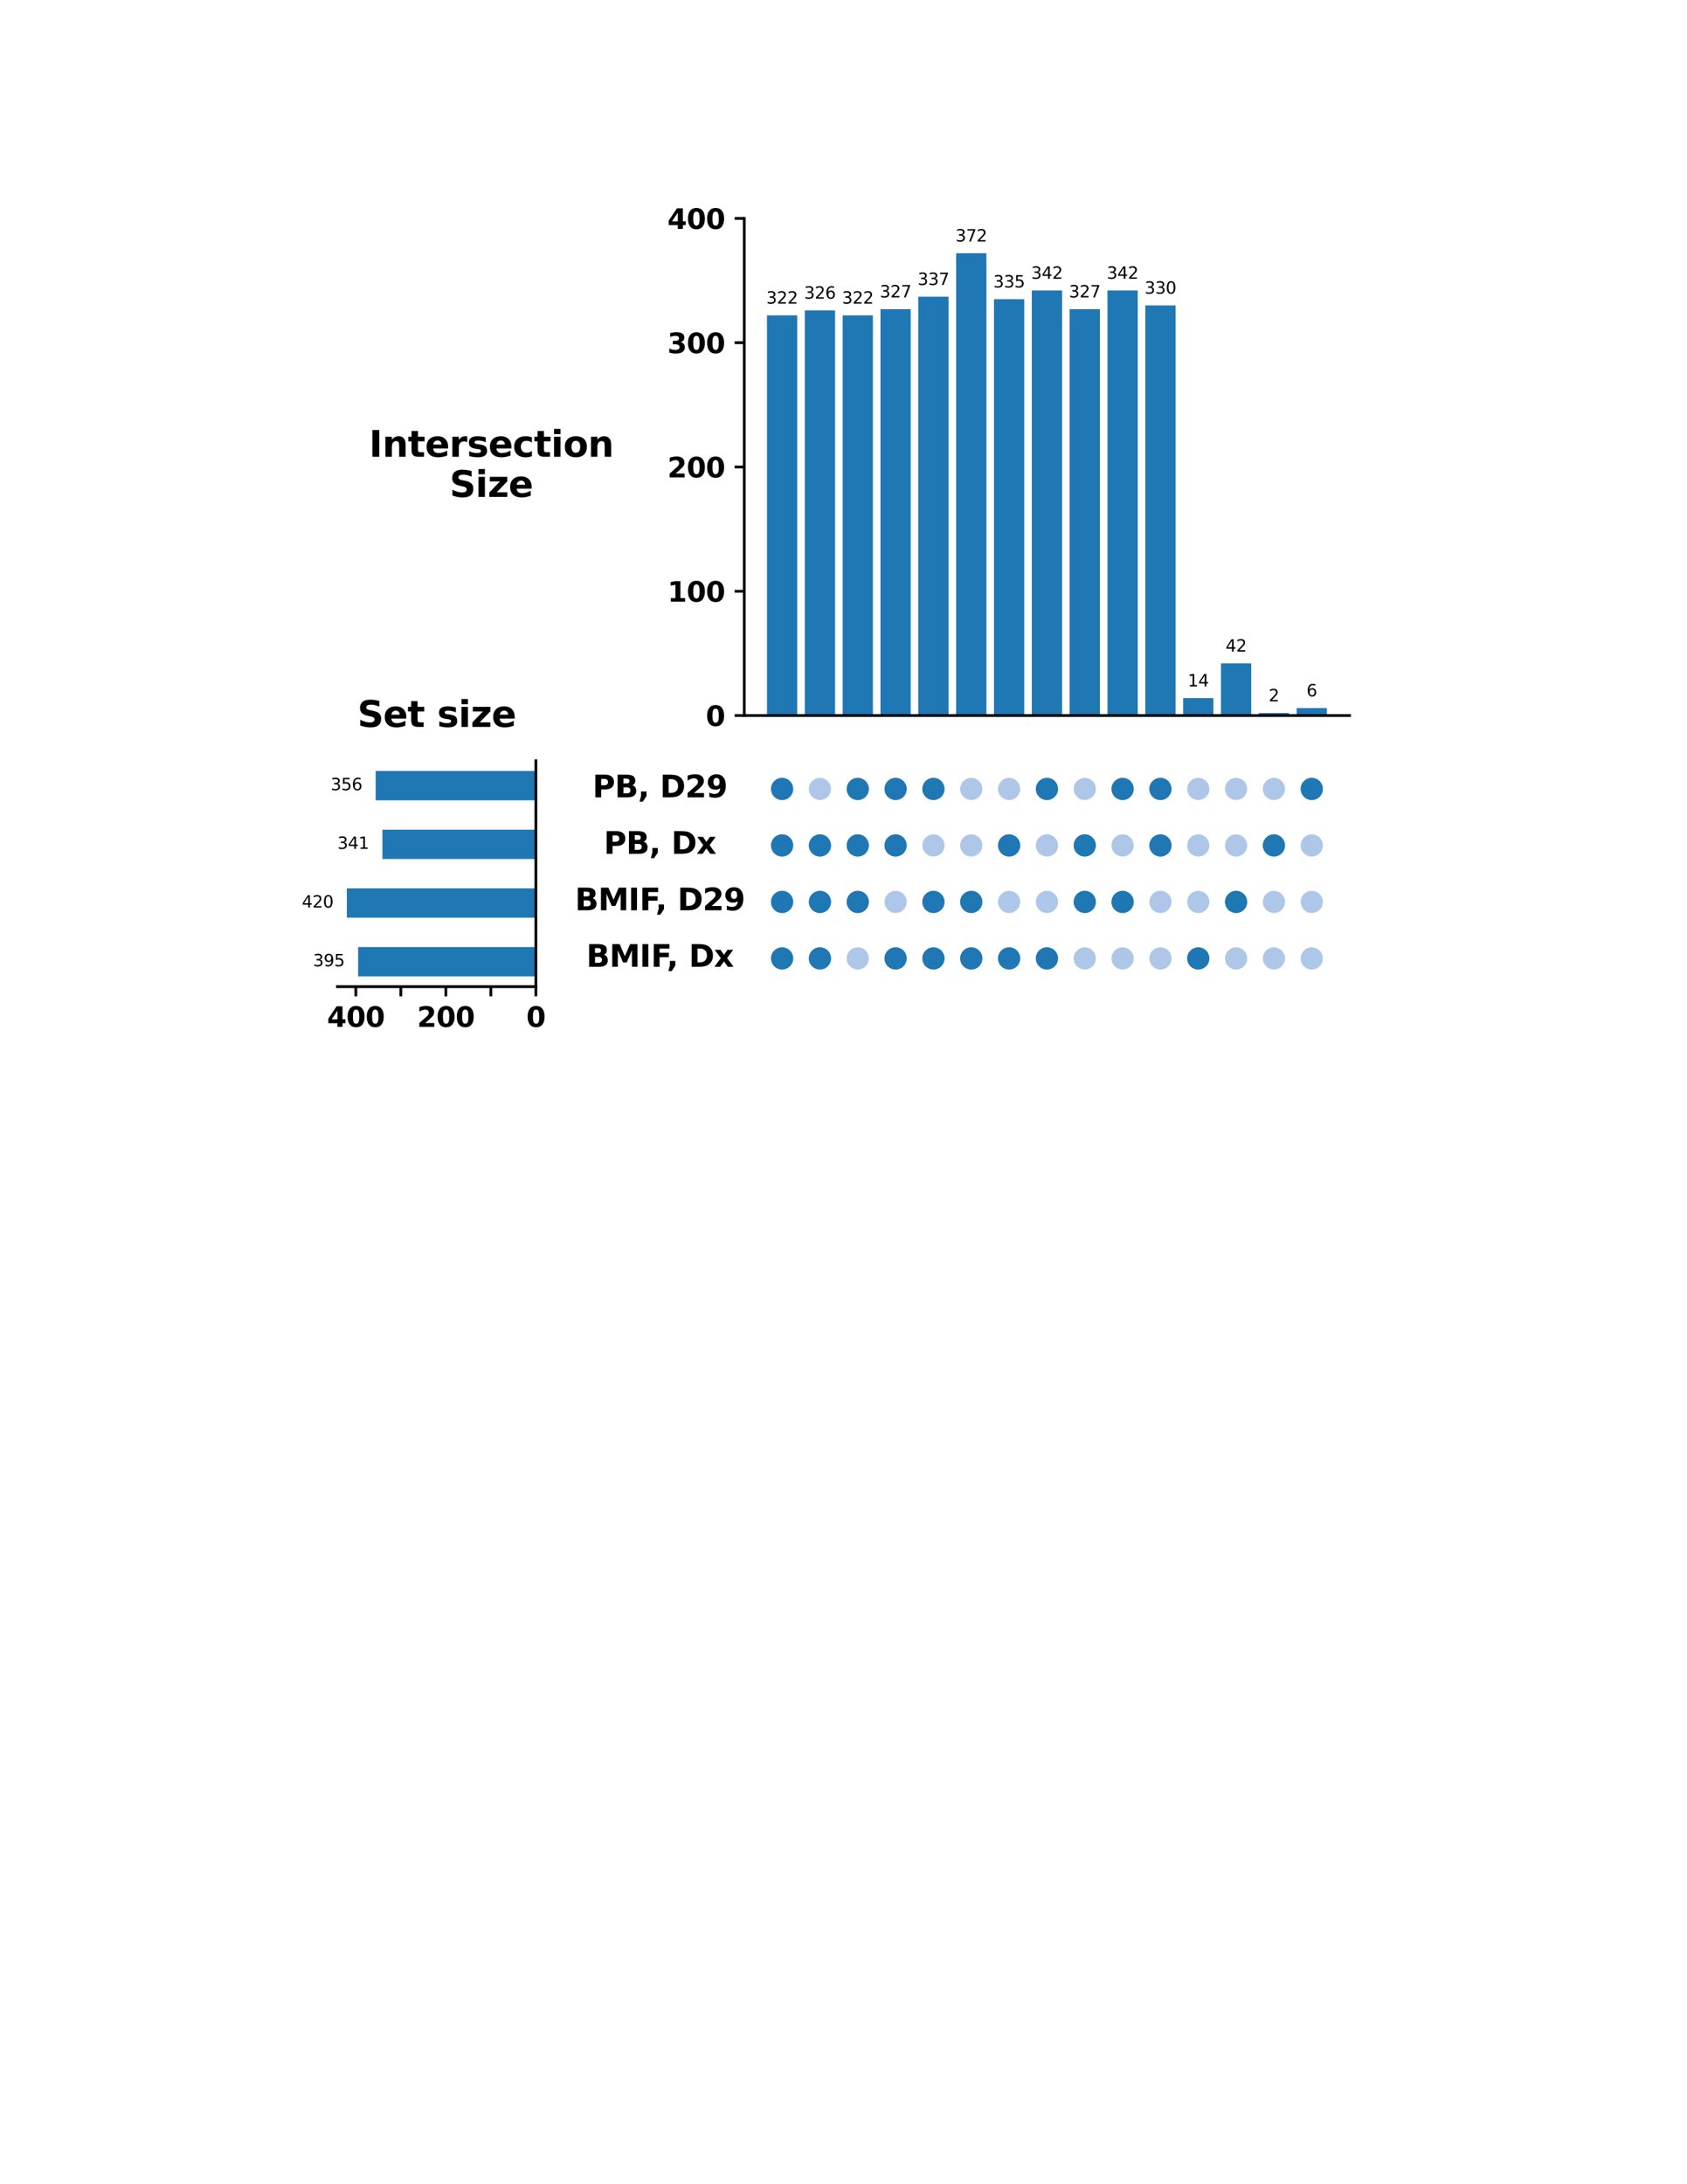 <?xml version="1.0" encoding="utf-8" standalone="no"?>
<!DOCTYPE svg PUBLIC "-//W3C//DTD SVG 1.1//EN"
  "http://www.w3.org/Graphics/SVG/1.1/DTD/svg11.dtd">
<svg xmlns:xlink="http://www.w3.org/1999/xlink" width="612pt" height="792pt" viewBox="0 0 612 792" xmlns="http://www.w3.org/2000/svg" version="1.1">
 <defs>
  <style type="text/css">*{stroke-linejoin: round; stroke-linecap: butt}</style>
 </defs>
 <g id="figure_1">
  <g id="patch_1">
   <path d="M 0 792 
L 612 792 
L 612 0 
L 0 0 
z
" style="fill: #ffffff"/>
  </g>
  <g id="axes_1">
   <g id="patch_2">
    <path d="M 270 259.448 
L 489.6 259.448 
L 489.6 79.2 
L 270 79.2 
z
" style="fill: #ffffff"/>
   </g>
   <g id="patch_3">
    <path d="M 278.235 259.448 
L 289.215 259.448 
L 289.215 114.348 
L 278.235 114.348 
z
" clip-path="url(#p3753762f98)" style="fill: #1f77b4"/>
   </g>
   <g id="patch_4">
    <path d="M 291.96 259.448 
L 302.94 259.448 
L 302.94 112.546 
L 291.96 112.546 
z
" clip-path="url(#p3753762f98)" style="fill: #1f77b4"/>
   </g>
   <g id="patch_5">
    <path d="M 305.685 259.448 
L 316.665 259.448 
L 316.665 114.348 
L 305.685 114.348 
z
" clip-path="url(#p3753762f98)" style="fill: #1f77b4"/>
   </g>
   <g id="patch_6">
    <path d="M 319.41 259.448 
L 330.39 259.448 
L 330.39 112.095 
L 319.41 112.095 
z
" clip-path="url(#p3753762f98)" style="fill: #1f77b4"/>
   </g>
   <g id="patch_7">
    <path d="M 333.135 259.448 
L 344.115 259.448 
L 344.115 107.589 
L 333.135 107.589 
z
" clip-path="url(#p3753762f98)" style="fill: #1f77b4"/>
   </g>
   <g id="patch_8">
    <path d="M 346.86 259.448 
L 357.84 259.448 
L 357.84 91.817 
L 346.86 91.817 
z
" clip-path="url(#p3753762f98)" style="fill: #1f77b4"/>
   </g>
   <g id="patch_9">
    <path d="M 360.585 259.448 
L 371.565 259.448 
L 371.565 108.49 
L 360.585 108.49 
z
" clip-path="url(#p3753762f98)" style="fill: #1f77b4"/>
   </g>
   <g id="patch_10">
    <path d="M 374.31 259.448 
L 385.29 259.448 
L 385.29 105.336 
L 374.31 105.336 
z
" clip-path="url(#p3753762f98)" style="fill: #1f77b4"/>
   </g>
   <g id="patch_11">
    <path d="M 388.035 259.448 
L 399.015 259.448 
L 399.015 112.095 
L 388.035 112.095 
z
" clip-path="url(#p3753762f98)" style="fill: #1f77b4"/>
   </g>
   <g id="patch_12">
    <path d="M 401.76 259.448 
L 412.74 259.448 
L 412.74 105.336 
L 401.76 105.336 
z
" clip-path="url(#p3753762f98)" style="fill: #1f77b4"/>
   </g>
   <g id="patch_13">
    <path d="M 415.485 259.448 
L 426.465 259.448 
L 426.465 110.743 
L 415.485 110.743 
z
" clip-path="url(#p3753762f98)" style="fill: #1f77b4"/>
   </g>
   <g id="patch_14">
    <path d="M 429.21 259.448 
L 440.19 259.448 
L 440.19 253.14 
L 429.21 253.14 
z
" clip-path="url(#p3753762f98)" style="fill: #1f77b4"/>
   </g>
   <g id="patch_15">
    <path d="M 442.935 259.448 
L 453.915 259.448 
L 453.915 240.522 
L 442.935 240.522 
z
" clip-path="url(#p3753762f98)" style="fill: #1f77b4"/>
   </g>
   <g id="patch_16">
    <path d="M 456.66 259.448 
L 467.64 259.448 
L 467.64 258.547 
L 456.66 258.547 
z
" clip-path="url(#p3753762f98)" style="fill: #1f77b4"/>
   </g>
   <g id="patch_17">
    <path d="M 470.385 259.448 
L 481.365 259.448 
L 481.365 256.745 
L 470.385 256.745 
z
" clip-path="url(#p3753762f98)" style="fill: #1f77b4"/>
   </g>
   <g id="matplotlib.axis_1"/>
   <g id="matplotlib.axis_2">
    <g id="ytick_1">
     <g id="line2d_1">
      <defs>
       <path id="m2e1b72ee47" d="M 0 0 
L -3.5 0 
" style="stroke: #000000"/>
      </defs>
      <g>
       <use xlink:href="#m2e1b72ee47" x="270" y="259.448" style="stroke: #000000"/>
      </g>
     </g>
     <g id="text_1">
      <!-- 0 -->
      <g transform="translate(256.042 263.247)scale(0.1 -0.1)">
       <defs>
        <path id="DejaVuSans-Bold-30" d="M 2944 2338 
Q 2944 3213 2780 3570 
Q 2616 3928 2228 3928 
Q 1841 3928 1675 3570 
Q 1509 3213 1509 2338 
Q 1509 1453 1675 1090 
Q 1841 728 2228 728 
Q 2613 728 2778 1090 
Q 2944 1453 2944 2338 
z
M 4147 2328 
Q 4147 1169 3647 539 
Q 3147 -91 2228 -91 
Q 1306 -91 806 539 
Q 306 1169 306 2328 
Q 306 3491 806 4120 
Q 1306 4750 2228 4750 
Q 3147 4750 3647 4120 
Q 4147 3491 4147 2328 
z
" transform="scale(0.016)"/>
       </defs>
       <use xlink:href="#DejaVuSans-Bold-30"/>
      </g>
     </g>
    </g>
    <g id="ytick_2">
     <g id="line2d_2">
      <g>
       <use xlink:href="#m2e1b72ee47" x="270" y="214.386" style="stroke: #000000"/>
      </g>
     </g>
     <g id="text_2">
      <!-- 100 -->
      <g transform="translate(242.127 218.185)scale(0.1 -0.1)">
       <defs>
        <path id="DejaVuSans-Bold-31" d="M 750 831 
L 1813 831 
L 1813 3847 
L 722 3622 
L 722 4441 
L 1806 4666 
L 2950 4666 
L 2950 831 
L 4013 831 
L 4013 0 
L 750 0 
L 750 831 
z
" transform="scale(0.016)"/>
       </defs>
       <use xlink:href="#DejaVuSans-Bold-31"/>
       <use xlink:href="#DejaVuSans-Bold-30" x="69.58"/>
       <use xlink:href="#DejaVuSans-Bold-30" x="139.16"/>
      </g>
     </g>
    </g>
    <g id="ytick_3">
     <g id="line2d_3">
      <g>
       <use xlink:href="#m2e1b72ee47" x="270" y="169.324" style="stroke: #000000"/>
      </g>
     </g>
     <g id="text_3">
      <!-- 200 -->
      <g transform="translate(242.127 173.123)scale(0.1 -0.1)">
       <defs>
        <path id="DejaVuSans-Bold-32" d="M 1844 884 
L 3897 884 
L 3897 0 
L 506 0 
L 506 884 
L 2209 2388 
Q 2438 2594 2547 2791 
Q 2656 2988 2656 3200 
Q 2656 3528 2436 3728 
Q 2216 3928 1850 3928 
Q 1569 3928 1234 3808 
Q 900 3688 519 3450 
L 519 4475 
Q 925 4609 1322 4679 
Q 1719 4750 2100 4750 
Q 2938 4750 3402 4381 
Q 3866 4013 3866 3353 
Q 3866 2972 3669 2642 
Q 3472 2313 2841 1759 
L 1844 884 
z
" transform="scale(0.016)"/>
       </defs>
       <use xlink:href="#DejaVuSans-Bold-32"/>
       <use xlink:href="#DejaVuSans-Bold-30" x="69.58"/>
       <use xlink:href="#DejaVuSans-Bold-30" x="139.16"/>
      </g>
     </g>
    </g>
    <g id="ytick_4">
     <g id="line2d_4">
      <g>
       <use xlink:href="#m2e1b72ee47" x="270" y="124.262" style="stroke: #000000"/>
      </g>
     </g>
     <g id="text_4">
      <!-- 300 -->
      <g transform="translate(242.127 128.061)scale(0.1 -0.1)">
       <defs>
        <path id="DejaVuSans-Bold-33" d="M 2981 2516 
Q 3453 2394 3698 2092 
Q 3944 1791 3944 1325 
Q 3944 631 3412 270 
Q 2881 -91 1863 -91 
Q 1503 -91 1142 -33 
Q 781 25 428 141 
L 428 1069 
Q 766 900 1098 814 
Q 1431 728 1753 728 
Q 2231 728 2486 893 
Q 2741 1059 2741 1369 
Q 2741 1688 2480 1852 
Q 2219 2016 1709 2016 
L 1228 2016 
L 1228 2791 
L 1734 2791 
Q 2188 2791 2409 2933 
Q 2631 3075 2631 3366 
Q 2631 3634 2415 3781 
Q 2200 3928 1806 3928 
Q 1516 3928 1219 3862 
Q 922 3797 628 3669 
L 628 4550 
Q 984 4650 1334 4700 
Q 1684 4750 2022 4750 
Q 2931 4750 3382 4451 
Q 3834 4153 3834 3553 
Q 3834 3144 3618 2883 
Q 3403 2622 2981 2516 
z
" transform="scale(0.016)"/>
       </defs>
       <use xlink:href="#DejaVuSans-Bold-33"/>
       <use xlink:href="#DejaVuSans-Bold-30" x="69.58"/>
       <use xlink:href="#DejaVuSans-Bold-30" x="139.16"/>
      </g>
     </g>
    </g>
    <g id="ytick_5">
     <g id="line2d_5">
      <g>
       <use xlink:href="#m2e1b72ee47" x="270" y="79.2" style="stroke: #000000"/>
      </g>
     </g>
     <g id="text_5">
      <!-- 400 -->
      <g transform="translate(242.127 82.999)scale(0.1 -0.1)">
       <defs>
        <path id="DejaVuSans-Bold-34" d="M 2356 3675 
L 1038 1722 
L 2356 1722 
L 2356 3675 
z
M 2156 4666 
L 3494 4666 
L 3494 1722 
L 4159 1722 
L 4159 850 
L 3494 850 
L 3494 0 
L 2356 0 
L 2356 850 
L 288 850 
L 288 1881 
L 2156 4666 
z
" transform="scale(0.016)"/>
       </defs>
       <use xlink:href="#DejaVuSans-Bold-34"/>
       <use xlink:href="#DejaVuSans-Bold-30" x="69.58"/>
       <use xlink:href="#DejaVuSans-Bold-30" x="139.16"/>
      </g>
     </g>
    </g>
   </g>
   <g id="patch_18">
    <path d="M 270 259.448 
L 270 79.2 
" style="fill: none; stroke: #000000; stroke-linejoin: miter; stroke-linecap: square"/>
   </g>
   <g id="patch_19">
    <path d="M 270 259.448 
L 489.6 259.448 
" style="fill: none; stroke: #000000; stroke-linejoin: miter; stroke-linecap: square"/>
   </g>
   <g id="text_6">
    <!-- 322 -->
    <g transform="translate(277.999 110.101)scale(0.06 -0.06)">
     <defs>
      <path id="DejaVuSans-33" d="M 2597 2516 
Q 3050 2419 3304 2112 
Q 3559 1806 3559 1356 
Q 3559 666 3084 287 
Q 2609 -91 1734 -91 
Q 1441 -91 1130 -33 
Q 819 25 488 141 
L 488 750 
Q 750 597 1062 519 
Q 1375 441 1716 441 
Q 2309 441 2620 675 
Q 2931 909 2931 1356 
Q 2931 1769 2642 2001 
Q 2353 2234 1838 2234 
L 1294 2234 
L 1294 2753 
L 1863 2753 
Q 2328 2753 2575 2939 
Q 2822 3125 2822 3475 
Q 2822 3834 2567 4026 
Q 2313 4219 1838 4219 
Q 1578 4219 1281 4162 
Q 984 4106 628 3988 
L 628 4550 
Q 988 4650 1302 4700 
Q 1616 4750 1894 4750 
Q 2613 4750 3031 4423 
Q 3450 4097 3450 3541 
Q 3450 3153 3228 2886 
Q 3006 2619 2597 2516 
z
" transform="scale(0.016)"/>
      <path id="DejaVuSans-32" d="M 1228 531 
L 3431 531 
L 3431 0 
L 469 0 
L 469 531 
Q 828 903 1448 1529 
Q 2069 2156 2228 2338 
Q 2531 2678 2651 2914 
Q 2772 3150 2772 3378 
Q 2772 3750 2511 3984 
Q 2250 4219 1831 4219 
Q 1534 4219 1204 4116 
Q 875 4013 500 3803 
L 500 4441 
Q 881 4594 1212 4672 
Q 1544 4750 1819 4750 
Q 2544 4750 2975 4387 
Q 3406 4025 3406 3419 
Q 3406 3131 3298 2873 
Q 3191 2616 2906 2266 
Q 2828 2175 2409 1742 
Q 1991 1309 1228 531 
z
" transform="scale(0.016)"/>
     </defs>
     <use xlink:href="#DejaVuSans-33"/>
     <use xlink:href="#DejaVuSans-32" x="63.623"/>
     <use xlink:href="#DejaVuSans-32" x="127.246"/>
    </g>
   </g>
   <g id="text_7">
    <!-- 326 -->
    <g transform="translate(291.724 108.298)scale(0.06 -0.06)">
     <defs>
      <path id="DejaVuSans-36" d="M 2113 2584 
Q 1688 2584 1439 2293 
Q 1191 2003 1191 1497 
Q 1191 994 1439 701 
Q 1688 409 2113 409 
Q 2538 409 2786 701 
Q 3034 994 3034 1497 
Q 3034 2003 2786 2293 
Q 2538 2584 2113 2584 
z
M 3366 4563 
L 3366 3988 
Q 3128 4100 2886 4159 
Q 2644 4219 2406 4219 
Q 1781 4219 1451 3797 
Q 1122 3375 1075 2522 
Q 1259 2794 1537 2939 
Q 1816 3084 2150 3084 
Q 2853 3084 3261 2657 
Q 3669 2231 3669 1497 
Q 3669 778 3244 343 
Q 2819 -91 2113 -91 
Q 1303 -91 875 529 
Q 447 1150 447 2328 
Q 447 3434 972 4092 
Q 1497 4750 2381 4750 
Q 2619 4750 2861 4703 
Q 3103 4656 3366 4563 
z
" transform="scale(0.016)"/>
     </defs>
     <use xlink:href="#DejaVuSans-33"/>
     <use xlink:href="#DejaVuSans-32" x="63.623"/>
     <use xlink:href="#DejaVuSans-36" x="127.246"/>
    </g>
   </g>
   <g id="text_8">
    <!-- 322 -->
    <g transform="translate(305.449 110.101)scale(0.06 -0.06)">
     <use xlink:href="#DejaVuSans-33"/>
     <use xlink:href="#DejaVuSans-32" x="63.623"/>
     <use xlink:href="#DejaVuSans-32" x="127.246"/>
    </g>
   </g>
   <g id="text_9">
    <!-- 327 -->
    <g transform="translate(319.174 107.847)scale(0.06 -0.06)">
     <defs>
      <path id="DejaVuSans-37" d="M 525 4666 
L 3525 4666 
L 3525 4397 
L 1831 0 
L 1172 0 
L 2766 4134 
L 525 4134 
L 525 4666 
z
" transform="scale(0.016)"/>
     </defs>
     <use xlink:href="#DejaVuSans-33"/>
     <use xlink:href="#DejaVuSans-32" x="63.623"/>
     <use xlink:href="#DejaVuSans-37" x="127.246"/>
    </g>
   </g>
   <g id="text_10">
    <!-- 337 -->
    <g transform="translate(332.899 103.341)scale(0.06 -0.06)">
     <use xlink:href="#DejaVuSans-33"/>
     <use xlink:href="#DejaVuSans-33" x="63.623"/>
     <use xlink:href="#DejaVuSans-37" x="127.246"/>
    </g>
   </g>
   <g id="text_11">
    <!-- 372 -->
    <g transform="translate(346.624 87.57)scale(0.06 -0.06)">
     <use xlink:href="#DejaVuSans-33"/>
     <use xlink:href="#DejaVuSans-37" x="63.623"/>
     <use xlink:href="#DejaVuSans-32" x="127.246"/>
    </g>
   </g>
   <g id="text_12">
    <!-- 335 -->
    <g transform="translate(360.349 104.243)scale(0.06 -0.06)">
     <defs>
      <path id="DejaVuSans-35" d="M 691 4666 
L 3169 4666 
L 3169 4134 
L 1269 4134 
L 1269 2991 
Q 1406 3038 1543 3061 
Q 1681 3084 1819 3084 
Q 2600 3084 3056 2656 
Q 3513 2228 3513 1497 
Q 3513 744 3044 326 
Q 2575 -91 1722 -91 
Q 1428 -91 1123 -41 
Q 819 9 494 109 
L 494 744 
Q 775 591 1075 516 
Q 1375 441 1709 441 
Q 2250 441 2565 725 
Q 2881 1009 2881 1497 
Q 2881 1984 2565 2268 
Q 2250 2553 1709 2553 
Q 1456 2553 1204 2497 
Q 953 2441 691 2322 
L 691 4666 
z
" transform="scale(0.016)"/>
     </defs>
     <use xlink:href="#DejaVuSans-33"/>
     <use xlink:href="#DejaVuSans-33" x="63.623"/>
     <use xlink:href="#DejaVuSans-35" x="127.246"/>
    </g>
   </g>
   <g id="text_13">
    <!-- 342 -->
    <g transform="translate(374.074 101.088)scale(0.06 -0.06)">
     <defs>
      <path id="DejaVuSans-34" d="M 2419 4116 
L 825 1625 
L 2419 1625 
L 2419 4116 
z
M 2253 4666 
L 3047 4666 
L 3047 1625 
L 3713 1625 
L 3713 1100 
L 3047 1100 
L 3047 0 
L 2419 0 
L 2419 1100 
L 313 1100 
L 313 1709 
L 2253 4666 
z
" transform="scale(0.016)"/>
     </defs>
     <use xlink:href="#DejaVuSans-33"/>
     <use xlink:href="#DejaVuSans-34" x="63.623"/>
     <use xlink:href="#DejaVuSans-32" x="127.246"/>
    </g>
   </g>
   <g id="text_14">
    <!-- 327 -->
    <g transform="translate(387.799 107.847)scale(0.06 -0.06)">
     <use xlink:href="#DejaVuSans-33"/>
     <use xlink:href="#DejaVuSans-32" x="63.623"/>
     <use xlink:href="#DejaVuSans-37" x="127.246"/>
    </g>
   </g>
   <g id="text_15">
    <!-- 342 -->
    <g transform="translate(401.524 101.088)scale(0.06 -0.06)">
     <use xlink:href="#DejaVuSans-33"/>
     <use xlink:href="#DejaVuSans-34" x="63.623"/>
     <use xlink:href="#DejaVuSans-32" x="127.246"/>
    </g>
   </g>
   <g id="text_16">
    <!-- 330 -->
    <g transform="translate(415.249 106.496)scale(0.06 -0.06)">
     <defs>
      <path id="DejaVuSans-30" d="M 2034 4250 
Q 1547 4250 1301 3770 
Q 1056 3291 1056 2328 
Q 1056 1369 1301 889 
Q 1547 409 2034 409 
Q 2525 409 2770 889 
Q 3016 1369 3016 2328 
Q 3016 3291 2770 3770 
Q 2525 4250 2034 4250 
z
M 2034 4750 
Q 2819 4750 3233 4129 
Q 3647 3509 3647 2328 
Q 3647 1150 3233 529 
Q 2819 -91 2034 -91 
Q 1250 -91 836 529 
Q 422 1150 422 2328 
Q 422 3509 836 4129 
Q 1250 4750 2034 4750 
z
" transform="scale(0.016)"/>
     </defs>
     <use xlink:href="#DejaVuSans-33"/>
     <use xlink:href="#DejaVuSans-33" x="63.623"/>
     <use xlink:href="#DejaVuSans-30" x="127.246"/>
    </g>
   </g>
   <g id="text_17">
    <!-- 14 -->
    <g transform="translate(430.882 248.892)scale(0.06 -0.06)">
     <defs>
      <path id="DejaVuSans-31" d="M 794 531 
L 1825 531 
L 1825 4091 
L 703 3866 
L 703 4441 
L 1819 4666 
L 2450 4666 
L 2450 531 
L 3481 531 
L 3481 0 
L 794 0 
L 794 531 
z
" transform="scale(0.016)"/>
     </defs>
     <use xlink:href="#DejaVuSans-31"/>
     <use xlink:href="#DejaVuSans-34" x="63.623"/>
    </g>
   </g>
   <g id="text_18">
    <!-- 42 -->
    <g transform="translate(444.608 236.274)scale(0.06 -0.06)">
     <use xlink:href="#DejaVuSans-34"/>
     <use xlink:href="#DejaVuSans-32" x="63.623"/>
    </g>
   </g>
   <g id="text_19">
    <!-- 2 -->
    <g transform="translate(460.241 254.299)scale(0.06 -0.06)">
     <use xlink:href="#DejaVuSans-32"/>
    </g>
   </g>
   <g id="text_20">
    <!-- 6 -->
    <g transform="translate(473.966 252.497)scale(0.06 -0.06)">
     <use xlink:href="#DejaVuSans-36"/>
    </g>
   </g>
  </g>
  <g id="axes_2">
   <g id="patch_20">
    <path d="M 270 357.766 
L 489.6 357.766 
L 489.6 275.834 
L 270 275.834 
z
" style="fill: #ffffff"/>
   </g>
   <g id="PathCollection_1">
    <defs>
     <path id="mf51d1e99d0" d="M 0 3.536 
C 0.938 3.536 1.837 3.163 2.5 2.5 
C 3.163 1.837 3.536 0.938 3.536 0 
C 3.536 -0.938 3.163 -1.837 2.5 -2.5 
C 1.837 -3.163 0.938 -3.536 0 -3.536 
C -0.938 -3.536 -1.837 -3.163 -2.5 -2.5 
C -3.163 -1.837 -3.536 -0.938 -3.536 0 
C -3.536 0.938 -3.163 1.837 -2.5 2.5 
C -1.837 3.163 -0.938 3.536 0 3.536 
z
" style="stroke: #aec7e8"/>
    </defs>
    <g clip-path="url(#p99e056b516)">
     <use xlink:href="#mf51d1e99d0" x="283.725" y="347.524" style="fill: #aec7e8; stroke: #aec7e8"/>
     <use xlink:href="#mf51d1e99d0" x="297.45" y="347.524" style="fill: #aec7e8; stroke: #aec7e8"/>
     <use xlink:href="#mf51d1e99d0" x="311.175" y="347.524" style="fill: #aec7e8; stroke: #aec7e8"/>
     <use xlink:href="#mf51d1e99d0" x="324.9" y="347.524" style="fill: #aec7e8; stroke: #aec7e8"/>
     <use xlink:href="#mf51d1e99d0" x="338.625" y="347.524" style="fill: #aec7e8; stroke: #aec7e8"/>
     <use xlink:href="#mf51d1e99d0" x="352.35" y="347.524" style="fill: #aec7e8; stroke: #aec7e8"/>
     <use xlink:href="#mf51d1e99d0" x="366.075" y="347.524" style="fill: #aec7e8; stroke: #aec7e8"/>
     <use xlink:href="#mf51d1e99d0" x="379.8" y="347.524" style="fill: #aec7e8; stroke: #aec7e8"/>
     <use xlink:href="#mf51d1e99d0" x="393.525" y="347.524" style="fill: #aec7e8; stroke: #aec7e8"/>
     <use xlink:href="#mf51d1e99d0" x="407.25" y="347.524" style="fill: #aec7e8; stroke: #aec7e8"/>
     <use xlink:href="#mf51d1e99d0" x="420.975" y="347.524" style="fill: #aec7e8; stroke: #aec7e8"/>
     <use xlink:href="#mf51d1e99d0" x="434.7" y="347.524" style="fill: #aec7e8; stroke: #aec7e8"/>
     <use xlink:href="#mf51d1e99d0" x="448.425" y="347.524" style="fill: #aec7e8; stroke: #aec7e8"/>
     <use xlink:href="#mf51d1e99d0" x="462.15" y="347.524" style="fill: #aec7e8; stroke: #aec7e8"/>
     <use xlink:href="#mf51d1e99d0" x="475.875" y="347.524" style="fill: #aec7e8; stroke: #aec7e8"/>
    </g>
   </g>
   <g id="PathCollection_2">
    <g clip-path="url(#p99e056b516)">
     <use xlink:href="#mf51d1e99d0" x="283.725" y="327.041" style="fill: #aec7e8; stroke: #aec7e8"/>
     <use xlink:href="#mf51d1e99d0" x="297.45" y="327.041" style="fill: #aec7e8; stroke: #aec7e8"/>
     <use xlink:href="#mf51d1e99d0" x="311.175" y="327.041" style="fill: #aec7e8; stroke: #aec7e8"/>
     <use xlink:href="#mf51d1e99d0" x="324.9" y="327.041" style="fill: #aec7e8; stroke: #aec7e8"/>
     <use xlink:href="#mf51d1e99d0" x="338.625" y="327.041" style="fill: #aec7e8; stroke: #aec7e8"/>
     <use xlink:href="#mf51d1e99d0" x="352.35" y="327.041" style="fill: #aec7e8; stroke: #aec7e8"/>
     <use xlink:href="#mf51d1e99d0" x="366.075" y="327.041" style="fill: #aec7e8; stroke: #aec7e8"/>
     <use xlink:href="#mf51d1e99d0" x="379.8" y="327.041" style="fill: #aec7e8; stroke: #aec7e8"/>
     <use xlink:href="#mf51d1e99d0" x="393.525" y="327.041" style="fill: #aec7e8; stroke: #aec7e8"/>
     <use xlink:href="#mf51d1e99d0" x="407.25" y="327.041" style="fill: #aec7e8; stroke: #aec7e8"/>
     <use xlink:href="#mf51d1e99d0" x="420.975" y="327.041" style="fill: #aec7e8; stroke: #aec7e8"/>
     <use xlink:href="#mf51d1e99d0" x="434.7" y="327.041" style="fill: #aec7e8; stroke: #aec7e8"/>
     <use xlink:href="#mf51d1e99d0" x="448.425" y="327.041" style="fill: #aec7e8; stroke: #aec7e8"/>
     <use xlink:href="#mf51d1e99d0" x="462.15" y="327.041" style="fill: #aec7e8; stroke: #aec7e8"/>
     <use xlink:href="#mf51d1e99d0" x="475.875" y="327.041" style="fill: #aec7e8; stroke: #aec7e8"/>
    </g>
   </g>
   <g id="PathCollection_3">
    <g clip-path="url(#p99e056b516)">
     <use xlink:href="#mf51d1e99d0" x="283.725" y="306.559" style="fill: #aec7e8; stroke: #aec7e8"/>
     <use xlink:href="#mf51d1e99d0" x="297.45" y="306.559" style="fill: #aec7e8; stroke: #aec7e8"/>
     <use xlink:href="#mf51d1e99d0" x="311.175" y="306.559" style="fill: #aec7e8; stroke: #aec7e8"/>
     <use xlink:href="#mf51d1e99d0" x="324.9" y="306.559" style="fill: #aec7e8; stroke: #aec7e8"/>
     <use xlink:href="#mf51d1e99d0" x="338.625" y="306.559" style="fill: #aec7e8; stroke: #aec7e8"/>
     <use xlink:href="#mf51d1e99d0" x="352.35" y="306.559" style="fill: #aec7e8; stroke: #aec7e8"/>
     <use xlink:href="#mf51d1e99d0" x="366.075" y="306.559" style="fill: #aec7e8; stroke: #aec7e8"/>
     <use xlink:href="#mf51d1e99d0" x="379.8" y="306.559" style="fill: #aec7e8; stroke: #aec7e8"/>
     <use xlink:href="#mf51d1e99d0" x="393.525" y="306.559" style="fill: #aec7e8; stroke: #aec7e8"/>
     <use xlink:href="#mf51d1e99d0" x="407.25" y="306.559" style="fill: #aec7e8; stroke: #aec7e8"/>
     <use xlink:href="#mf51d1e99d0" x="420.975" y="306.559" style="fill: #aec7e8; stroke: #aec7e8"/>
     <use xlink:href="#mf51d1e99d0" x="434.7" y="306.559" style="fill: #aec7e8; stroke: #aec7e8"/>
     <use xlink:href="#mf51d1e99d0" x="448.425" y="306.559" style="fill: #aec7e8; stroke: #aec7e8"/>
     <use xlink:href="#mf51d1e99d0" x="462.15" y="306.559" style="fill: #aec7e8; stroke: #aec7e8"/>
     <use xlink:href="#mf51d1e99d0" x="475.875" y="306.559" style="fill: #aec7e8; stroke: #aec7e8"/>
    </g>
   </g>
   <g id="PathCollection_4">
    <g clip-path="url(#p99e056b516)">
     <use xlink:href="#mf51d1e99d0" x="283.725" y="286.076" style="fill: #aec7e8; stroke: #aec7e8"/>
     <use xlink:href="#mf51d1e99d0" x="297.45" y="286.076" style="fill: #aec7e8; stroke: #aec7e8"/>
     <use xlink:href="#mf51d1e99d0" x="311.175" y="286.076" style="fill: #aec7e8; stroke: #aec7e8"/>
     <use xlink:href="#mf51d1e99d0" x="324.9" y="286.076" style="fill: #aec7e8; stroke: #aec7e8"/>
     <use xlink:href="#mf51d1e99d0" x="338.625" y="286.076" style="fill: #aec7e8; stroke: #aec7e8"/>
     <use xlink:href="#mf51d1e99d0" x="352.35" y="286.076" style="fill: #aec7e8; stroke: #aec7e8"/>
     <use xlink:href="#mf51d1e99d0" x="366.075" y="286.076" style="fill: #aec7e8; stroke: #aec7e8"/>
     <use xlink:href="#mf51d1e99d0" x="379.8" y="286.076" style="fill: #aec7e8; stroke: #aec7e8"/>
     <use xlink:href="#mf51d1e99d0" x="393.525" y="286.076" style="fill: #aec7e8; stroke: #aec7e8"/>
     <use xlink:href="#mf51d1e99d0" x="407.25" y="286.076" style="fill: #aec7e8; stroke: #aec7e8"/>
     <use xlink:href="#mf51d1e99d0" x="420.975" y="286.076" style="fill: #aec7e8; stroke: #aec7e8"/>
     <use xlink:href="#mf51d1e99d0" x="434.7" y="286.076" style="fill: #aec7e8; stroke: #aec7e8"/>
     <use xlink:href="#mf51d1e99d0" x="448.425" y="286.076" style="fill: #aec7e8; stroke: #aec7e8"/>
     <use xlink:href="#mf51d1e99d0" x="462.15" y="286.076" style="fill: #aec7e8; stroke: #aec7e8"/>
     <use xlink:href="#mf51d1e99d0" x="475.875" y="286.076" style="fill: #aec7e8; stroke: #aec7e8"/>
    </g>
   </g>
   <g id="PathCollection_5">
    <defs>
     <path id="mdb82fcbb2d" d="M 0 3.536 
C 0.938 3.536 1.837 3.163 2.5 2.5 
C 3.163 1.837 3.536 0.938 3.536 0 
C 3.536 -0.938 3.163 -1.837 2.5 -2.5 
C 1.837 -3.163 0.938 -3.536 0 -3.536 
C -0.938 -3.536 -1.837 -3.163 -2.5 -2.5 
C -3.163 -1.837 -3.536 -0.938 -3.536 0 
C -3.536 0.938 -3.163 1.837 -2.5 2.5 
C -1.837 3.163 -0.938 3.536 0 3.536 
z
" style="stroke: #1f77b4"/>
    </defs>
    <g clip-path="url(#p99e056b516)">
     <use xlink:href="#mdb82fcbb2d" x="283.725" y="347.524" style="fill: #1f77b4; stroke: #1f77b4"/>
     <use xlink:href="#mdb82fcbb2d" x="283.725" y="327.041" style="fill: #1f77b4; stroke: #1f77b4"/>
     <use xlink:href="#mdb82fcbb2d" x="283.725" y="306.559" style="fill: #1f77b4; stroke: #1f77b4"/>
     <use xlink:href="#mdb82fcbb2d" x="283.725" y="286.076" style="fill: #1f77b4; stroke: #1f77b4"/>
    </g>
   </g>
   <g id="PathCollection_6">
    <g clip-path="url(#p99e056b516)">
     <use xlink:href="#mdb82fcbb2d" x="297.45" y="347.524" style="fill: #1f77b4; stroke: #1f77b4"/>
     <use xlink:href="#mdb82fcbb2d" x="297.45" y="327.041" style="fill: #1f77b4; stroke: #1f77b4"/>
     <use xlink:href="#mdb82fcbb2d" x="297.45" y="306.559" style="fill: #1f77b4; stroke: #1f77b4"/>
    </g>
   </g>
   <g id="PathCollection_7">
    <g clip-path="url(#p99e056b516)">
     <use xlink:href="#mdb82fcbb2d" x="311.175" y="327.041" style="fill: #1f77b4; stroke: #1f77b4"/>
     <use xlink:href="#mdb82fcbb2d" x="311.175" y="306.559" style="fill: #1f77b4; stroke: #1f77b4"/>
     <use xlink:href="#mdb82fcbb2d" x="311.175" y="286.076" style="fill: #1f77b4; stroke: #1f77b4"/>
    </g>
   </g>
   <g id="PathCollection_8">
    <g clip-path="url(#p99e056b516)">
     <use xlink:href="#mdb82fcbb2d" x="324.9" y="347.524" style="fill: #1f77b4; stroke: #1f77b4"/>
     <use xlink:href="#mdb82fcbb2d" x="324.9" y="306.559" style="fill: #1f77b4; stroke: #1f77b4"/>
     <use xlink:href="#mdb82fcbb2d" x="324.9" y="286.076" style="fill: #1f77b4; stroke: #1f77b4"/>
    </g>
   </g>
   <g id="PathCollection_9">
    <g clip-path="url(#p99e056b516)">
     <use xlink:href="#mdb82fcbb2d" x="338.625" y="347.524" style="fill: #1f77b4; stroke: #1f77b4"/>
     <use xlink:href="#mdb82fcbb2d" x="338.625" y="327.041" style="fill: #1f77b4; stroke: #1f77b4"/>
     <use xlink:href="#mdb82fcbb2d" x="338.625" y="286.076" style="fill: #1f77b4; stroke: #1f77b4"/>
    </g>
   </g>
   <g id="PathCollection_10">
    <g clip-path="url(#p99e056b516)">
     <use xlink:href="#mdb82fcbb2d" x="352.35" y="347.524" style="fill: #1f77b4; stroke: #1f77b4"/>
     <use xlink:href="#mdb82fcbb2d" x="352.35" y="327.041" style="fill: #1f77b4; stroke: #1f77b4"/>
    </g>
   </g>
   <g id="PathCollection_11">
    <g clip-path="url(#p99e056b516)">
     <use xlink:href="#mdb82fcbb2d" x="366.075" y="347.524" style="fill: #1f77b4; stroke: #1f77b4"/>
     <use xlink:href="#mdb82fcbb2d" x="366.075" y="306.559" style="fill: #1f77b4; stroke: #1f77b4"/>
    </g>
   </g>
   <g id="PathCollection_12">
    <g clip-path="url(#p99e056b516)">
     <use xlink:href="#mdb82fcbb2d" x="379.8" y="347.524" style="fill: #1f77b4; stroke: #1f77b4"/>
     <use xlink:href="#mdb82fcbb2d" x="379.8" y="286.076" style="fill: #1f77b4; stroke: #1f77b4"/>
    </g>
   </g>
   <g id="PathCollection_13">
    <g clip-path="url(#p99e056b516)">
     <use xlink:href="#mdb82fcbb2d" x="393.525" y="327.041" style="fill: #1f77b4; stroke: #1f77b4"/>
     <use xlink:href="#mdb82fcbb2d" x="393.525" y="306.559" style="fill: #1f77b4; stroke: #1f77b4"/>
    </g>
   </g>
   <g id="PathCollection_14">
    <g clip-path="url(#p99e056b516)">
     <use xlink:href="#mdb82fcbb2d" x="407.25" y="327.041" style="fill: #1f77b4; stroke: #1f77b4"/>
     <use xlink:href="#mdb82fcbb2d" x="407.25" y="286.076" style="fill: #1f77b4; stroke: #1f77b4"/>
    </g>
   </g>
   <g id="PathCollection_15">
    <g clip-path="url(#p99e056b516)">
     <use xlink:href="#mdb82fcbb2d" x="420.975" y="306.559" style="fill: #1f77b4; stroke: #1f77b4"/>
     <use xlink:href="#mdb82fcbb2d" x="420.975" y="286.076" style="fill: #1f77b4; stroke: #1f77b4"/>
    </g>
   </g>
   <g id="PathCollection_16">
    <g clip-path="url(#p99e056b516)">
     <use xlink:href="#mdb82fcbb2d" x="434.7" y="347.524" style="fill: #1f77b4; stroke: #1f77b4"/>
    </g>
   </g>
   <g id="PathCollection_17">
    <g clip-path="url(#p99e056b516)">
     <use xlink:href="#mdb82fcbb2d" x="448.425" y="327.041" style="fill: #1f77b4; stroke: #1f77b4"/>
    </g>
   </g>
   <g id="PathCollection_18">
    <g clip-path="url(#p99e056b516)">
     <use xlink:href="#mdb82fcbb2d" x="462.15" y="306.559" style="fill: #1f77b4; stroke: #1f77b4"/>
    </g>
   </g>
   <g id="PathCollection_19">
    <g clip-path="url(#p99e056b516)">
     <use xlink:href="#mdb82fcbb2d" x="475.875" y="286.076" style="fill: #1f77b4; stroke: #1f77b4"/>
    </g>
   </g>
   <g id="matplotlib.axis_3"/>
   <g id="matplotlib.axis_4"/>
  </g>
  <g id="axes_3">
   <g id="patch_21">
    <path d="M 122.4 357.766 
L 194.4 357.766 
L 194.4 275.834 
L 122.4 275.834 
z
" style="fill: #ffffff"/>
   </g>
   <g id="patch_22">
    <path d="M 194.4 354.041 
L 129.91 354.041 
L 129.91 343.401 
L 194.4 343.401 
z
" clip-path="url(#pdd3ae47ff6)" style="fill: #1f77b4"/>
   </g>
   <g id="patch_23">
    <path d="M 194.4 332.761 
L 125.829 332.761 
L 125.829 322.12 
L 194.4 322.12 
z
" clip-path="url(#pdd3ae47ff6)" style="fill: #1f77b4"/>
   </g>
   <g id="patch_24">
    <path d="M 194.4 311.48 
L 138.727 311.48 
L 138.727 300.839 
L 194.4 300.839 
z
" clip-path="url(#pdd3ae47ff6)" style="fill: #1f77b4"/>
   </g>
   <g id="patch_25">
    <path d="M 194.4 290.199 
L 136.278 290.199 
L 136.278 279.559 
L 194.4 279.559 
z
" clip-path="url(#pdd3ae47ff6)" style="fill: #1f77b4"/>
   </g>
   <g id="matplotlib.axis_5">
    <g id="xtick_1">
     <g id="line2d_6">
      <defs>
       <path id="m2b07d8ffb2" d="M 0 0 
L 0 3.5 
" style="stroke: #000000"/>
      </defs>
      <g>
       <use xlink:href="#m2b07d8ffb2" x="194.4" y="357.766" style="stroke: #000000"/>
      </g>
     </g>
     <g id="text_21">
      <!-- 0 -->
      <g transform="translate(190.921 372.364)scale(0.1 -0.1)">
       <use xlink:href="#DejaVuSans-Bold-30"/>
      </g>
     </g>
    </g>
    <g id="xtick_2">
     <g id="line2d_7">
      <g>
       <use xlink:href="#m2b07d8ffb2" x="178.073" y="357.766" style="stroke: #000000"/>
      </g>
     </g>
    </g>
    <g id="xtick_3">
     <g id="line2d_8">
      <g>
       <use xlink:href="#m2b07d8ffb2" x="161.747" y="357.766" style="stroke: #000000"/>
      </g>
     </g>
     <g id="text_22">
      <!-- 200 -->
      <g transform="translate(151.31 372.364)scale(0.1 -0.1)">
       <use xlink:href="#DejaVuSans-Bold-32"/>
       <use xlink:href="#DejaVuSans-Bold-30" x="69.58"/>
       <use xlink:href="#DejaVuSans-Bold-30" x="139.16"/>
      </g>
     </g>
    </g>
    <g id="xtick_4">
     <g id="line2d_9">
      <g>
       <use xlink:href="#m2b07d8ffb2" x="145.42" y="357.766" style="stroke: #000000"/>
      </g>
     </g>
    </g>
    <g id="xtick_5">
     <g id="line2d_10">
      <g>
       <use xlink:href="#m2b07d8ffb2" x="129.094" y="357.766" style="stroke: #000000"/>
      </g>
     </g>
     <g id="text_23">
      <!-- 400 -->
      <g transform="translate(118.657 372.364)scale(0.1 -0.1)">
       <use xlink:href="#DejaVuSans-Bold-34"/>
       <use xlink:href="#DejaVuSans-Bold-30" x="69.58"/>
       <use xlink:href="#DejaVuSans-Bold-30" x="139.16"/>
      </g>
     </g>
    </g>
   </g>
   <g id="matplotlib.axis_6"/>
   <g id="patch_26">
    <path d="M 194.4 357.766 
L 194.4 275.834 
" style="fill: none; stroke: #000000; stroke-linejoin: miter; stroke-linecap: square"/>
   </g>
   <g id="patch_27">
    <path d="M 122.4 357.766 
L 194.4 357.766 
" style="fill: none; stroke: #000000; stroke-linejoin: miter; stroke-linecap: square"/>
   </g>
   <g id="text_24">
    <!-- 395 -->
    <g transform="translate(113.584 350.377)scale(0.06 -0.06)">
     <defs>
      <path id="DejaVuSans-39" d="M 703 97 
L 703 672 
Q 941 559 1184 500 
Q 1428 441 1663 441 
Q 2288 441 2617 861 
Q 2947 1281 2994 2138 
Q 2813 1869 2534 1725 
Q 2256 1581 1919 1581 
Q 1219 1581 811 2004 
Q 403 2428 403 3163 
Q 403 3881 828 4315 
Q 1253 4750 1959 4750 
Q 2769 4750 3195 4129 
Q 3622 3509 3622 2328 
Q 3622 1225 3098 567 
Q 2575 -91 1691 -91 
Q 1453 -91 1209 -44 
Q 966 3 703 97 
z
M 1959 2075 
Q 2384 2075 2632 2365 
Q 2881 2656 2881 3163 
Q 2881 3666 2632 3958 
Q 2384 4250 1959 4250 
Q 1534 4250 1286 3958 
Q 1038 3666 1038 3163 
Q 1038 2656 1286 2365 
Q 1534 2075 1959 2075 
z
" transform="scale(0.016)"/>
     </defs>
     <use xlink:href="#DejaVuSans-33"/>
     <use xlink:href="#DejaVuSans-39" x="63.623"/>
     <use xlink:href="#DejaVuSans-35" x="127.246"/>
    </g>
   </g>
   <g id="text_25">
    <!-- 420 -->
    <g transform="translate(109.502 329.096)scale(0.06 -0.06)">
     <use xlink:href="#DejaVuSans-34"/>
     <use xlink:href="#DejaVuSans-32" x="63.623"/>
     <use xlink:href="#DejaVuSans-30" x="127.246"/>
    </g>
   </g>
   <g id="text_26">
    <!-- 341 -->
    <g transform="translate(122.4 307.815)scale(0.06 -0.06)">
     <use xlink:href="#DejaVuSans-33"/>
     <use xlink:href="#DejaVuSans-34" x="63.623"/>
     <use xlink:href="#DejaVuSans-31" x="127.246"/>
    </g>
   </g>
   <g id="text_27">
    <!-- 356 -->
    <g transform="translate(119.951 286.534)scale(0.06 -0.06)">
     <use xlink:href="#DejaVuSans-33"/>
     <use xlink:href="#DejaVuSans-35" x="63.623"/>
     <use xlink:href="#DejaVuSans-36" x="127.246"/>
    </g>
   </g>
  </g>
  <g id="text_28">
   <!-- Intersection -->
   <g transform="translate(133.875 165.633)scale(0.13 -0.13)">
    <defs>
     <path id="DejaVuSans-Bold-49" d="M 588 4666 
L 1791 4666 
L 1791 0 
L 588 0 
L 588 4666 
z
" transform="scale(0.016)"/>
     <path id="DejaVuSans-Bold-6e" d="M 4056 2131 
L 4056 0 
L 2931 0 
L 2931 347 
L 2931 1631 
Q 2931 2084 2911 2256 
Q 2891 2428 2841 2509 
Q 2775 2619 2662 2680 
Q 2550 2741 2406 2741 
Q 2056 2741 1856 2470 
Q 1656 2200 1656 1722 
L 1656 0 
L 538 0 
L 538 3500 
L 1656 3500 
L 1656 2988 
Q 1909 3294 2193 3439 
Q 2478 3584 2822 3584 
Q 3428 3584 3742 3212 
Q 4056 2841 4056 2131 
z
" transform="scale(0.016)"/>
     <path id="DejaVuSans-Bold-74" d="M 1759 4494 
L 1759 3500 
L 2913 3500 
L 2913 2700 
L 1759 2700 
L 1759 1216 
Q 1759 972 1856 886 
Q 1953 800 2241 800 
L 2816 800 
L 2816 0 
L 1856 0 
Q 1194 0 917 276 
Q 641 553 641 1216 
L 641 2700 
L 84 2700 
L 84 3500 
L 641 3500 
L 641 4494 
L 1759 4494 
z
" transform="scale(0.016)"/>
     <path id="DejaVuSans-Bold-65" d="M 4031 1759 
L 4031 1441 
L 1416 1441 
Q 1456 1047 1700 850 
Q 1944 653 2381 653 
Q 2734 653 3104 758 
Q 3475 863 3866 1075 
L 3866 213 
Q 3469 63 3072 -14 
Q 2675 -91 2278 -91 
Q 1328 -91 801 392 
Q 275 875 275 1747 
Q 275 2603 792 3093 
Q 1309 3584 2216 3584 
Q 3041 3584 3536 3087 
Q 4031 2591 4031 1759 
z
M 2881 2131 
Q 2881 2450 2695 2645 
Q 2509 2841 2209 2841 
Q 1884 2841 1681 2658 
Q 1478 2475 1428 2131 
L 2881 2131 
z
" transform="scale(0.016)"/>
     <path id="DejaVuSans-Bold-72" d="M 3138 2547 
Q 2991 2616 2845 2648 
Q 2700 2681 2553 2681 
Q 2122 2681 1889 2404 
Q 1656 2128 1656 1613 
L 1656 0 
L 538 0 
L 538 3500 
L 1656 3500 
L 1656 2925 
Q 1872 3269 2151 3426 
Q 2431 3584 2822 3584 
Q 2878 3584 2943 3579 
Q 3009 3575 3134 3559 
L 3138 2547 
z
" transform="scale(0.016)"/>
     <path id="DejaVuSans-Bold-73" d="M 3272 3391 
L 3272 2541 
Q 2913 2691 2578 2766 
Q 2244 2841 1947 2841 
Q 1628 2841 1473 2761 
Q 1319 2681 1319 2516 
Q 1319 2381 1436 2309 
Q 1553 2238 1856 2203 
L 2053 2175 
Q 2913 2066 3209 1816 
Q 3506 1566 3506 1031 
Q 3506 472 3093 190 
Q 2681 -91 1863 -91 
Q 1516 -91 1145 -36 
Q 775 19 384 128 
L 384 978 
Q 719 816 1070 734 
Q 1422 653 1784 653 
Q 2113 653 2278 743 
Q 2444 834 2444 1013 
Q 2444 1163 2330 1236 
Q 2216 1309 1875 1350 
L 1678 1375 
Q 931 1469 631 1722 
Q 331 1975 331 2491 
Q 331 3047 712 3315 
Q 1094 3584 1881 3584 
Q 2191 3584 2531 3537 
Q 2872 3491 3272 3391 
z
" transform="scale(0.016)"/>
     <path id="DejaVuSans-Bold-63" d="M 3366 3391 
L 3366 2478 
Q 3138 2634 2908 2709 
Q 2678 2784 2431 2784 
Q 1963 2784 1702 2511 
Q 1441 2238 1441 1747 
Q 1441 1256 1702 982 
Q 1963 709 2431 709 
Q 2694 709 2930 787 
Q 3166 866 3366 1019 
L 3366 103 
Q 3103 6 2833 -42 
Q 2563 -91 2291 -91 
Q 1344 -91 809 395 
Q 275 881 275 1747 
Q 275 2613 809 3098 
Q 1344 3584 2291 3584 
Q 2566 3584 2833 3536 
Q 3100 3488 3366 3391 
z
" transform="scale(0.016)"/>
     <path id="DejaVuSans-Bold-69" d="M 538 3500 
L 1656 3500 
L 1656 0 
L 538 0 
L 538 3500 
z
M 538 4863 
L 1656 4863 
L 1656 3950 
L 538 3950 
L 538 4863 
z
" transform="scale(0.016)"/>
     <path id="DejaVuSans-Bold-6f" d="M 2203 2784 
Q 1831 2784 1636 2517 
Q 1441 2250 1441 1747 
Q 1441 1244 1636 976 
Q 1831 709 2203 709 
Q 2569 709 2762 976 
Q 2956 1244 2956 1747 
Q 2956 2250 2762 2517 
Q 2569 2784 2203 2784 
z
M 2203 3584 
Q 3106 3584 3614 3096 
Q 4122 2609 4122 1747 
Q 4122 884 3614 396 
Q 3106 -91 2203 -91 
Q 1297 -91 786 396 
Q 275 884 275 1747 
Q 275 2609 786 3096 
Q 1297 3584 2203 3584 
z
" transform="scale(0.016)"/>
    </defs>
    <use xlink:href="#DejaVuSans-Bold-49"/>
    <use xlink:href="#DejaVuSans-Bold-6e" x="37.207"/>
    <use xlink:href="#DejaVuSans-Bold-74" x="108.398"/>
    <use xlink:href="#DejaVuSans-Bold-65" x="156.201"/>
    <use xlink:href="#DejaVuSans-Bold-72" x="224.023"/>
    <use xlink:href="#DejaVuSans-Bold-73" x="273.34"/>
    <use xlink:href="#DejaVuSans-Bold-65" x="332.861"/>
    <use xlink:href="#DejaVuSans-Bold-63" x="400.684"/>
    <use xlink:href="#DejaVuSans-Bold-74" x="459.961"/>
    <use xlink:href="#DejaVuSans-Bold-69" x="507.764"/>
    <use xlink:href="#DejaVuSans-Bold-6f" x="542.041"/>
    <use xlink:href="#DejaVuSans-Bold-6e" x="610.742"/>
   </g>
   <!-- Size -->
   <g transform="translate(163.099 180.19)scale(0.13 -0.13)">
    <defs>
     <path id="DejaVuSans-Bold-53" d="M 3834 4519 
L 3834 3531 
Q 3450 3703 3084 3790 
Q 2719 3878 2394 3878 
Q 1963 3878 1756 3759 
Q 1550 3641 1550 3391 
Q 1550 3203 1689 3098 
Q 1828 2994 2194 2919 
L 2706 2816 
Q 3484 2659 3812 2340 
Q 4141 2022 4141 1434 
Q 4141 663 3683 286 
Q 3225 -91 2284 -91 
Q 1841 -91 1394 -6 
Q 947 78 500 244 
L 500 1259 
Q 947 1022 1364 901 
Q 1781 781 2169 781 
Q 2563 781 2772 912 
Q 2981 1044 2981 1288 
Q 2981 1506 2839 1625 
Q 2697 1744 2272 1838 
L 1806 1941 
Q 1106 2091 782 2419 
Q 459 2747 459 3303 
Q 459 4000 909 4375 
Q 1359 4750 2203 4750 
Q 2588 4750 2994 4692 
Q 3400 4634 3834 4519 
z
" transform="scale(0.016)"/>
     <path id="DejaVuSans-Bold-7a" d="M 366 3500 
L 3419 3500 
L 3419 2719 
L 1575 800 
L 3419 800 
L 3419 0 
L 288 0 
L 288 781 
L 2131 2700 
L 366 2700 
L 366 3500 
z
" transform="scale(0.016)"/>
    </defs>
    <use xlink:href="#DejaVuSans-Bold-53"/>
    <use xlink:href="#DejaVuSans-Bold-69" x="72.021"/>
    <use xlink:href="#DejaVuSans-Bold-7a" x="106.299"/>
    <use xlink:href="#DejaVuSans-Bold-65" x="164.502"/>
   </g>
  </g>
  <g id="text_29">
   <!-- BMIF, Dx -->
   <g transform="translate(212.701 350.559)scale(0.11 -0.11)">
    <defs>
     <path id="DejaVuSans-Bold-42" d="M 2456 2859 
Q 2741 2859 2887 2984 
Q 3034 3109 3034 3353 
Q 3034 3594 2887 3720 
Q 2741 3847 2456 3847 
L 1791 3847 
L 1791 2859 
L 2456 2859 
z
M 2497 819 
Q 2859 819 3042 972 
Q 3225 1125 3225 1434 
Q 3225 1738 3044 1889 
Q 2863 2041 2497 2041 
L 1791 2041 
L 1791 819 
L 2497 819 
z
M 3616 2497 
Q 4003 2384 4215 2081 
Q 4428 1778 4428 1338 
Q 4428 663 3972 331 
Q 3516 0 2584 0 
L 588 0 
L 588 4666 
L 2394 4666 
Q 3366 4666 3802 4372 
Q 4238 4078 4238 3431 
Q 4238 3091 4078 2852 
Q 3919 2613 3616 2497 
z
" transform="scale(0.016)"/>
     <path id="DejaVuSans-Bold-4d" d="M 588 4666 
L 2119 4666 
L 3181 2169 
L 4250 4666 
L 5778 4666 
L 5778 0 
L 4641 0 
L 4641 3413 
L 3566 897 
L 2803 897 
L 1728 3413 
L 1728 0 
L 588 0 
L 588 4666 
z
" transform="scale(0.016)"/>
     <path id="DejaVuSans-Bold-46" d="M 588 4666 
L 3834 4666 
L 3834 3756 
L 1791 3756 
L 1791 2888 
L 3713 2888 
L 3713 1978 
L 1791 1978 
L 1791 0 
L 588 0 
L 588 4666 
z
" transform="scale(0.016)"/>
     <path id="DejaVuSans-Bold-2c" d="M 653 1209 
L 1778 1209 
L 1778 256 
L 1006 -909 
L 341 -909 
L 653 256 
L 653 1209 
z
" transform="scale(0.016)"/>
     <path id="DejaVuSans-Bold-20" transform="scale(0.016)"/>
     <path id="DejaVuSans-Bold-44" d="M 1791 3756 
L 1791 909 
L 2222 909 
Q 2959 909 3348 1275 
Q 3738 1641 3738 2338 
Q 3738 3031 3350 3393 
Q 2963 3756 2222 3756 
L 1791 3756 
z
M 588 4666 
L 1856 4666 
Q 2919 4666 3439 4514 
Q 3959 4363 4331 4000 
Q 4659 3684 4818 3271 
Q 4978 2859 4978 2338 
Q 4978 1809 4818 1395 
Q 4659 981 4331 666 
Q 3956 303 3431 151 
Q 2906 0 1856 0 
L 588 0 
L 588 4666 
z
" transform="scale(0.016)"/>
     <path id="DejaVuSans-Bold-78" d="M 1422 1791 
L 159 3500 
L 1344 3500 
L 2059 2463 
L 2784 3500 
L 3969 3500 
L 2706 1797 
L 4031 0 
L 2847 0 
L 2059 1106 
L 1281 0 
L 97 0 
L 1422 1791 
z
" transform="scale(0.016)"/>
    </defs>
    <use xlink:href="#DejaVuSans-Bold-42"/>
    <use xlink:href="#DejaVuSans-Bold-4d" x="76.221"/>
    <use xlink:href="#DejaVuSans-Bold-49" x="175.732"/>
    <use xlink:href="#DejaVuSans-Bold-46" x="212.939"/>
    <use xlink:href="#DejaVuSans-Bold-2c" x="265.125"/>
    <use xlink:href="#DejaVuSans-Bold-20" x="303.113"/>
    <use xlink:href="#DejaVuSans-Bold-44" x="337.928"/>
    <use xlink:href="#DejaVuSans-Bold-78" x="420.936"/>
   </g>
  </g>
  <g id="text_30">
   <!-- BMIF, D29 -->
   <g transform="translate(208.595 330.077)scale(0.11 -0.11)">
    <defs>
     <path id="DejaVuSans-Bold-39" d="M 641 103 
L 641 966 
Q 928 831 1190 764 
Q 1453 697 1709 697 
Q 2247 697 2547 995 
Q 2847 1294 2900 1881 
Q 2688 1725 2447 1647 
Q 2206 1569 1925 1569 
Q 1209 1569 770 1986 
Q 331 2403 331 3084 
Q 331 3838 820 4291 
Q 1309 4744 2131 4744 
Q 3044 4744 3544 4128 
Q 4044 3513 4044 2388 
Q 4044 1231 3459 570 
Q 2875 -91 1856 -91 
Q 1528 -91 1228 -42 
Q 928 6 641 103 
z
M 2125 2350 
Q 2441 2350 2600 2554 
Q 2759 2759 2759 3169 
Q 2759 3575 2600 3781 
Q 2441 3988 2125 3988 
Q 1809 3988 1650 3781 
Q 1491 3575 1491 3169 
Q 1491 2759 1650 2554 
Q 1809 2350 2125 2350 
z
" transform="scale(0.016)"/>
    </defs>
    <use xlink:href="#DejaVuSans-Bold-42"/>
    <use xlink:href="#DejaVuSans-Bold-4d" x="76.221"/>
    <use xlink:href="#DejaVuSans-Bold-49" x="175.732"/>
    <use xlink:href="#DejaVuSans-Bold-46" x="212.939"/>
    <use xlink:href="#DejaVuSans-Bold-2c" x="265.125"/>
    <use xlink:href="#DejaVuSans-Bold-20" x="303.113"/>
    <use xlink:href="#DejaVuSans-Bold-44" x="337.928"/>
    <use xlink:href="#DejaVuSans-Bold-32" x="420.936"/>
    <use xlink:href="#DejaVuSans-Bold-39" x="490.516"/>
   </g>
  </g>
  <g id="text_31">
   <!-- PB, Dx -->
   <g transform="translate(219.059 309.594)scale(0.11 -0.11)">
    <defs>
     <path id="DejaVuSans-Bold-50" d="M 588 4666 
L 2584 4666 
Q 3475 4666 3951 4270 
Q 4428 3875 4428 3144 
Q 4428 2409 3951 2014 
Q 3475 1619 2584 1619 
L 1791 1619 
L 1791 0 
L 588 0 
L 588 4666 
z
M 1791 3794 
L 1791 2491 
L 2456 2491 
Q 2806 2491 2997 2661 
Q 3188 2831 3188 3144 
Q 3188 3456 2997 3625 
Q 2806 3794 2456 3794 
L 1791 3794 
z
" transform="scale(0.016)"/>
    </defs>
    <use xlink:href="#DejaVuSans-Bold-50"/>
    <use xlink:href="#DejaVuSans-Bold-42" x="73.291"/>
    <use xlink:href="#DejaVuSans-Bold-2c" x="149.512"/>
    <use xlink:href="#DejaVuSans-Bold-20" x="187.5"/>
    <use xlink:href="#DejaVuSans-Bold-44" x="222.314"/>
    <use xlink:href="#DejaVuSans-Bold-78" x="305.322"/>
   </g>
  </g>
  <g id="text_32">
   <!-- PB, D29 -->
   <g transform="translate(214.953 289.111)scale(0.11 -0.11)">
    <use xlink:href="#DejaVuSans-Bold-50"/>
    <use xlink:href="#DejaVuSans-Bold-42" x="73.291"/>
    <use xlink:href="#DejaVuSans-Bold-2c" x="149.512"/>
    <use xlink:href="#DejaVuSans-Bold-20" x="187.5"/>
    <use xlink:href="#DejaVuSans-Bold-44" x="222.314"/>
    <use xlink:href="#DejaVuSans-Bold-32" x="305.322"/>
    <use xlink:href="#DejaVuSans-Bold-39" x="374.902"/>
   </g>
  </g>
  <g id="text_33">
   <!-- Set size -->
   <g transform="translate(129.652 263.582)scale(0.13 -0.13)">
    <use xlink:href="#DejaVuSans-Bold-53"/>
    <use xlink:href="#DejaVuSans-Bold-65" x="72.021"/>
    <use xlink:href="#DejaVuSans-Bold-74" x="139.844"/>
    <use xlink:href="#DejaVuSans-Bold-20" x="187.646"/>
    <use xlink:href="#DejaVuSans-Bold-73" x="222.461"/>
    <use xlink:href="#DejaVuSans-Bold-69" x="281.982"/>
    <use xlink:href="#DejaVuSans-Bold-7a" x="316.26"/>
    <use xlink:href="#DejaVuSans-Bold-65" x="374.463"/>
   </g>
  </g>
 </g>
 <defs>
  <clipPath id="p3753762f98">
   <rect x="270" y="79.2" width="219.6" height="180.248"/>
  </clipPath>
  <clipPath id="p99e056b516">
   <rect x="270" y="275.834" width="219.6" height="81.931"/>
  </clipPath>
  <clipPath id="pdd3ae47ff6">
   <rect x="122.4" y="275.834" width="72" height="81.931"/>
  </clipPath>
 </defs>
</svg>
